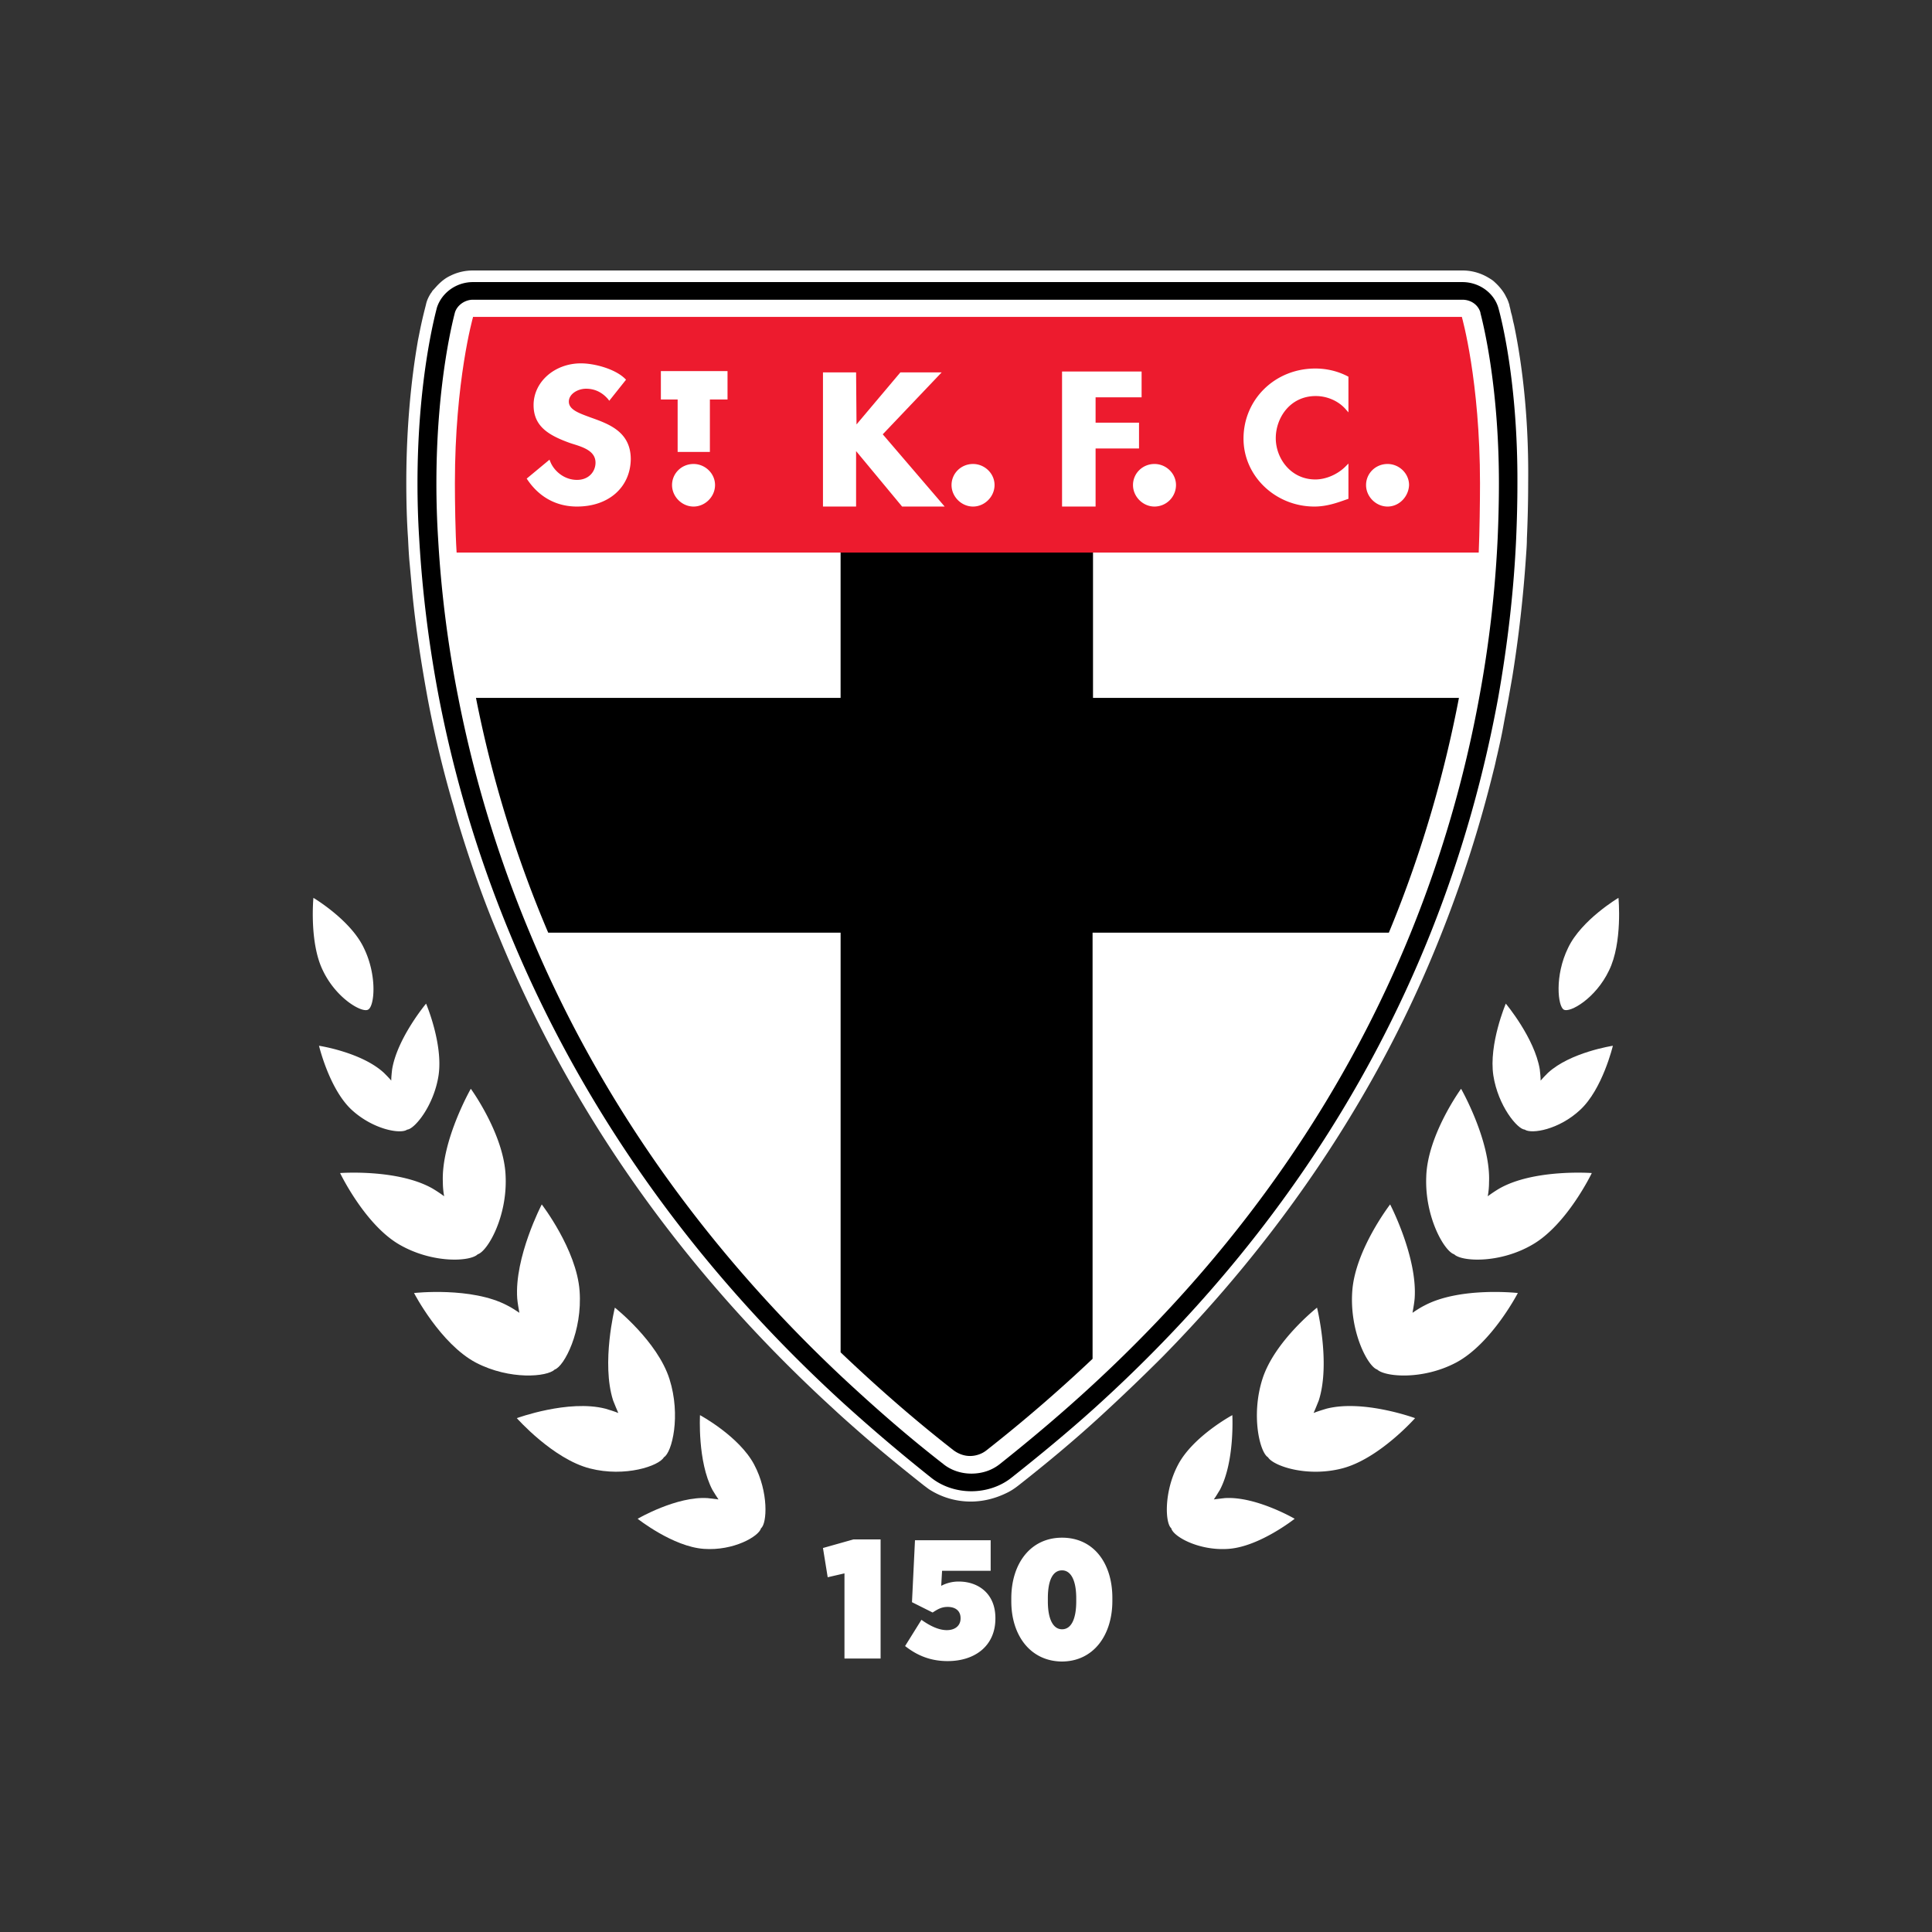 <svg xmlns="http://www.w3.org/2000/svg" xmlns:xlink="http://www.w3.org/1999/xlink" viewBox="0 0 200 200">
<rect x="0" y="0" width="200" height="200" fill="#333333" stroke="none"/>
<path
d="M156.726 33.609l-.089-.356a14.504 14.504 0 00-.133-.624l-.089-.311c-.045-.223-.089-.445-.134-.579l-.044-.223c-.089-.266-.178-.534-.312-.756-.267-.579-.712-1.113-1.202-1.558-.178-.178-.4-.312-.623-.445a5.195 5.195 0 00-2.715-.757H48.96c-.801 0-1.602.178-2.315.534-.49.223-.89.534-1.29.935-.178.178-.357.4-.535.579-.089.089-.133.222-.222.311-.223.356-.4.712-.49 1.113-.044.223-.356 1.29-.712 3.116l-.134.668-.133.8c-.49 2.983-1.069 7.835-1.069 13.889 0 1.87.045 3.828.179 5.787.044.89.089 1.825.178 2.715l.267 2.938c.356 3.65.934 7.345 1.602 10.995a115.14 115.14 0 002.538 10.638c.222.713.4 1.47.623 2.181 1.201 3.962 2.581 7.924 4.184 11.707 7.523 18.34 19.185 34.81 34.676 48.965.712.668 1.468 1.335 2.225 2.003 2.315 2.048 4.719 4.006 7.078 5.876l.534.4a7.944 7.944 0 004.362 1.291c1.247 0 2.493-.311 3.606-.846.49-.222.89-.489 1.291-.801 2.893-2.27 5.786-4.674 8.546-7.211a209.297 209.297 0 006.366-6.098c8.012-8.146 14.912-17.093 20.476-26.575a122.595 122.595 0 008.324-17.004 129.343 129.343 0 005.519-17.226c.134-.49.223-.98.356-1.514.223-.979.446-1.958.624-2.938.089-.49.178-.979.267-1.424.089-.49.178-.935.267-1.424l.4-2.27a135.29 135.29 0 001.425-12.553c.044-.623.089-1.202.089-1.78.089-2.004.133-3.962.133-5.788.089-7.878-.89-13.62-1.469-16.38z"
fill="#fff" />
<path
d="M155.124 31.74c-.445-1.603-2.003-2.716-3.739-2.716H48.96c-1.736 0-3.25 1.113-3.74 2.67 0 .09-2.002 6.99-2.002 18.162 0 1.691.044 3.605.178 5.742a127.02 127.02 0 002.047 16.47 126.771 126.771 0 007.3 24.304c6.41 15.58 17.005 32.628 34.41 48.564a183.993 183.993 0 009.213 7.834c1.158.935 2.671 1.425 4.185 1.425 1.513 0 3.027-.49 4.184-1.425 2.982-2.359 5.831-4.718 8.502-7.122 17.716-15.98 28.444-33.207 34.854-49.231 3.427-8.591 5.608-16.826 6.988-24.305 1.069-6.009 1.647-11.573 1.87-16.47.089-2.047.133-3.961.133-5.742.045-10.683-1.736-17.36-1.958-18.16z"
fill="#fff" />
<path
d="M113.148 72.246v-16.47h-26.13v16.47H49.273A122.664 122.664 0 0056.75 96.55h30.269v43.445c3.605 3.428 7.478 6.855 11.707 10.149.49.356 1.068.579 1.691.579s1.246-.223 1.692-.579a157.937 157.937 0 0010.994-9.481V96.55h30.67c3.561-8.59 5.831-16.87 7.256-24.304h-37.881z"
fill="#000" />
<path
d="M155.124 31.917c-.445-1.602-2.003-2.715-3.739-2.715H48.96c-1.736 0-3.25 1.113-3.74 2.67 0 .09-2.002 6.99-2.002 18.162 0 1.692.044 3.606.178 5.742a127.02 127.02 0 002.047 16.47 126.771 126.771 0 007.3 24.304c6.41 15.58 17.005 32.628 34.41 48.564a183.993 183.993 0 009.213 7.834c1.158.935 2.671 1.425 4.185 1.425 1.513 0 3.027-.49 4.184-1.425 2.982-2.359 5.831-4.718 8.502-7.122 17.716-15.98 28.444-33.206 34.854-49.231 3.427-8.591 5.608-16.826 6.988-24.304 1.069-6.01 1.647-11.574 1.87-16.47.089-2.048.133-3.962.133-5.742.045-10.684-1.736-17.36-1.958-18.162zm-2.003 40.33a124.076 124.076 0 01-7.078 24.303c-6.187 15.224-16.336 31.471-32.806 46.695-3.027 2.804-6.276 5.564-9.748 8.324-.846.667-1.87.979-2.938.979-1.069 0-2.137-.356-2.938-1.024-3.784-2.938-7.211-5.965-10.46-8.992-16.115-15.134-26.175-31.203-32.317-45.982a125.295 125.295 0 01-7.39-24.304 119.669 119.669 0 01-2.092-16.47 91.66 91.66 0 01-.178-5.742c0-10.861 1.914-17.627 1.914-17.672.223-.756 1.024-1.335 1.87-1.335h102.425c.89 0 1.647.534 1.869 1.335v.045c.178.712 1.914 7.256 1.914 17.627 0 1.78-.044 3.74-.133 5.742a121.063 121.063 0 01-1.914 16.47z"
fill="#000" />
<path
d="M153.077 57.2c.089-2.047.133-5.386.133-7.166 0-10.639-1.869-17.182-1.869-17.182v-.045H48.961v.045s-1.87 6.543-1.87 17.182c0 1.78.044 5.119.178 7.167h105.808z"
fill="#ED1B2E" />
<path
d="M100.729 48.164c-1.113 0-2.048.89-2.048 2.003s.89 2.048 2.048 2.048a2.07 2.07 0 002.047-2.048c0-1.112-.934-2.003-2.047-2.003z"
fill="#fff" />
<path
d="M100.729 52.438c-1.202 0-2.226-1.024-2.226-2.226s.98-2.181 2.226-2.181c1.202 0 2.226.98 2.226 2.18 0 1.203-1.024 2.227-2.226 2.227zm0-4.096a1.805 1.805 0 00-1.825 1.825c0 1.024.846 1.87 1.825 1.87 1.024 0 1.825-.846 1.825-1.87 0-.979-.801-1.825-1.825-1.825zM88.445 44.425l-.045-5.697h-3.027v13.487H88.4v-6.054l5.074 6.054h3.918l-6.277-7.256 5.92-6.232h-3.739l-4.852 5.698z"
fill="#fff" />
<path
d="M97.792 52.438h-4.407l-4.763-5.742v5.742h-3.428V38.55h3.428l.044 5.386 4.54-5.386h4.274l-6.098 6.41 6.41 7.478zm-4.274-.401h3.428l-6.099-7.078 5.743-6.053h-3.25l-5.119 6.009v-6.01h-2.67v13.132h2.67v-6.41l5.297 6.41zM73.22 41.176h1.87v-2.582h-6.544v2.582h1.736v5.43h2.938v-5.43z"
fill="#fff" />
<path
d="M73.443 46.785h-3.294v-5.431h-1.736v-2.938h6.9v2.938h-1.826v5.43h-.044zm-2.938-.357h2.582v-5.43h1.825v-2.226h-6.143v2.226h1.736v5.43zM64.54 39.306c-.98-.934-2.982-1.513-4.407-1.513-2.715 0-4.718 1.825-4.718 4.095 0 2.137 1.513 3.027 3.605 3.74 1.291.4 2.805.8 2.805 2.225 0 1.068-.802 2.003-2.093 2.003-1.335 0-2.492-.935-2.937-2.003l-2.048 1.691c1.113 1.603 2.76 2.671 4.986 2.671 3.294 0 5.341-1.959 5.341-4.674 0-4.585-6.41-3.65-6.41-5.964 0-.89.98-1.558 1.959-1.558 1.068 0 1.825.445 2.448 1.112l1.469-1.825z"
fill="#fff" />
<path
d="M59.733 52.438c-2.093 0-3.873-.935-5.12-2.76l-.089-.134 2.36-1.958.089.222c.356.89 1.38 1.87 2.76 1.87 1.246 0 1.914-.89 1.914-1.78 0-1.203-1.247-1.603-2.404-1.96l-.267-.088c-2.226-.802-3.74-1.736-3.74-3.918 0-2.403 2.182-4.317 4.897-4.317 1.424 0 3.517.578 4.54 1.558l.134.133-1.736 2.181-.134-.178c-.623-.712-1.38-1.068-2.27-1.068-.846 0-1.78.534-1.78 1.335 0 .846 1.068 1.202 2.27 1.647 1.87.668 4.14 1.47 4.14 4.318-.045 2.894-2.27 4.897-5.564 4.897zm-4.719-2.85c1.202 1.648 2.804 2.449 4.718 2.449 3.116 0 5.164-1.78 5.164-4.496 0-2.582-2.092-3.294-3.917-3.961-1.336-.49-2.537-.89-2.537-2.004 0-1.023 1.112-1.736 2.18-1.736.98 0 1.737.356 2.404 1.024l1.247-1.558c-1.024-.845-2.894-1.38-4.184-1.38-2.582 0-4.54 1.692-4.54 3.917 0 1.96 1.335 2.805 3.471 3.561l.267.09c1.247.4 2.671.89 2.671 2.314 0 1.247-.98 2.181-2.27 2.181-1.425 0-2.493-.934-2.982-1.87l-1.692 1.47zM71.796 48.164c-1.113 0-2.048.89-2.048 2.003s.935 2.048 2.048 2.048a2.071 2.071 0 002.047-2.048c-.044-1.112-.934-2.003-2.047-2.003z"
fill="#fff" />
<path
d="M71.796 52.438c-1.202 0-2.226-1.024-2.226-2.226s.98-2.181 2.226-2.181c1.201 0 2.225.98 2.225 2.181 0 1.202-1.024 2.226-2.225 2.226zm0-4.096a1.805 1.805 0 00-1.826 1.825c0 1.024.846 1.87 1.826 1.87 1.023 0 1.825-.846 1.825-1.87 0-.979-.802-1.825-1.825-1.825zM119.513 48.164c-1.112 0-2.047.89-2.047 2.003s.89 2.048 2.047 2.048a2.071 2.071 0 002.048-2.048c0-1.112-.935-2.003-2.048-2.003z"
fill="#fff" />
<path
d="M119.514 52.438c-1.202 0-2.226-1.024-2.226-2.226s.979-2.181 2.226-2.181c1.202 0 2.225.98 2.225 2.18a2.232 2.232 0 01-2.225 2.227zm0-4.096a1.805 1.805 0 00-1.825 1.825c0 1.024.845 1.87 1.825 1.87 1.024 0 1.825-.846 1.825-1.87.044-.979-.801-1.825-1.825-1.825zM143.639 48.164c-1.112 0-2.047.89-2.047 2.003s.935 2.048 2.047 2.048a2.071 2.071 0 002.048-2.048c-.045-1.112-.935-2.003-2.048-2.003z"
fill="#fff" />
<path
d="M143.64 52.438c-1.202 0-2.226-1.024-2.226-2.226s.979-2.181 2.226-2.181c1.202 0 2.225.98 2.225 2.18-.044 1.203-1.023 2.227-2.225 2.227zm0-4.096a1.805 1.805 0 00-1.825 1.825c0 1.024.845 1.87 1.825 1.87 1.024 0 1.825-.846 1.825-1.87 0-.979-.846-1.825-1.825-1.825zM139.411 39.084a7.416 7.416 0 00-3.25-.757c-4.317 0-7.211 3.294-7.211 7.078 0 3.65 3.072 6.855 7.167 6.855 1.202 0 2.27-.357 3.338-.802v-3.071c-.801.846-2.003 1.38-3.249 1.38-2.671 0-4.318-2.226-4.318-4.452 0-2.27 1.558-4.54 4.318-4.54 1.246 0 2.448.534 3.249 1.38v-3.071h-.044z"
fill="#fff" />
<path
d="M136.073 52.438c-4.051 0-7.345-3.16-7.345-7.033 0-4.051 3.249-7.256 7.434-7.256 1.157 0 2.314.267 3.338.801l.089.045v3.694l-.311-.356c-.757-.846-1.914-1.335-3.072-1.335-2.671 0-4.139 2.27-4.139 4.362s1.557 4.273 4.095 4.273c1.113 0 2.314-.534 3.116-1.335l.311-.312v3.65l-.133.045c-.891.312-2.048.757-3.383.757zm.089-13.933c-3.962 0-7.033 3.027-7.033 6.855 0 3.695 3.116 6.677 6.988 6.677.98 0 1.914-.222 3.161-.712v-2.493c-.846.712-2.003 1.157-3.072 1.157-2.804 0-4.496-2.359-4.496-4.629 0-2.315 1.558-4.763 4.496-4.763 1.113 0 2.226.4 3.027 1.157v-2.537a6.89 6.89 0 00-3.071-.712zM118 40.953v-2.315h-7.879v13.577h3.116V46.25h4.451v-2.314h-4.451v-2.983H118z"
fill="#fff" />
<path
d="M113.415 52.438h-3.472V38.46h8.235v2.67h-4.763v2.627h4.496v2.67h-4.496v6.01zm-3.116-.4h2.716v-5.966h4.496v-1.914h-4.496v-3.383h4.763v-1.914h-7.523v13.176h.044zM87.42 162.875l-1.737.401-.49-3.027 3.161-.891h2.805v12.331h-3.74v-8.814zM93.695 170.398l1.692-2.716c.935.668 1.825 1.069 2.626 1.069.89 0 1.424-.49 1.424-1.202v-.045c0-.756-.534-1.157-1.335-1.157-.668 0-1.068.267-1.558.579l-2.136-1.069.311-6.41h7.834v3.161h-5.03l-.089 1.558a3.814 3.814 0 011.826-.445c1.958 0 3.783 1.201 3.783 3.783v.045c0 2.849-2.137 4.407-4.94 4.407-1.781 0-3.161-.579-4.408-1.558zM104.69 165.768v-.311c0-3.561 1.959-6.277 5.253-6.277s5.208 2.671 5.208 6.232v.312c0 3.561-1.959 6.276-5.253 6.276-3.249-.044-5.208-2.715-5.208-6.232zm6.722 0v-.311c0-1.914-.579-2.894-1.469-2.894-.935 0-1.469.98-1.469 2.894v.311c0 1.914.579 2.894 1.469 2.894.935 0 1.469-1.024 1.469-2.894zM36.407 114.89c-2.314-2.137-3.383-6.633-3.383-6.633s4.407.668 6.722 2.805c.267.267.534.534.757.801 0-.356.044-.757.089-1.158.534-3.249 3.516-6.81 3.516-6.81s1.78 4.184 1.291 7.434c-.49 3.16-2.493 5.564-3.25 5.608-.667.49-3.516 0-5.742-2.047zM38.099 104.518c-.623.356-3.294-1.157-4.674-4.051-1.424-2.893-.98-7.522-.98-7.522s3.829 2.27 5.209 5.163c1.424 2.894 1.113 6.099.445 6.41z"
fill="#fff" />
<path
d="M41.393 128.867c-3.606-2.048-6.187-7.434-6.187-7.434s5.964-.445 9.57 1.603c.445.267.846.534 1.202.801a8.2 8.2 0 01-.134-1.469c-.178-4.273 2.894-9.659 2.894-9.659s3.472 4.763 3.605 9.08c.178 4.185-1.87 7.746-2.893 8.057-.757.757-4.63.979-8.057-.979z"
fill="#fff" />
<path
d="M49.271 141.063c-3.694-1.958-6.41-7.211-6.41-7.211s5.965-.667 9.66 1.291c.445.223.845.49 1.246.757-.089-.49-.178-.979-.223-1.469-.311-4.273 2.538-9.749 2.538-9.749s3.605 4.674 3.917 8.948c.311 4.184-1.603 7.834-2.582 8.146-.757.756-4.63 1.112-8.146-.713zM61.068 152.014c-3.828-.98-7.567-5.208-7.567-5.208s5.341-1.959 9.17-.98c.444.134.89.268 1.335.446-.178-.401-.356-.846-.535-1.291-1.246-3.873.179-9.615.179-9.615s4.406 3.472 5.653 7.389c1.201 3.784.267 7.612-.579 8.101-.49.891-4.006 2.093-7.656 1.158zM72.863 160.338c-3.205-.223-6.855-3.116-6.855-3.116s4.051-2.36 7.256-2.137c.4.045.757.089 1.113.134-.223-.312-.4-.624-.623-.98-1.558-2.938-1.291-7.745-1.291-7.745s4.05 2.181 5.608 5.119c1.514 2.849 1.336 6.098.713 6.588-.223.846-2.85 2.359-5.92 2.137zM163.581 114.89c2.315-2.137 3.383-6.633 3.383-6.633s-4.407.668-6.721 2.805c-.267.267-.534.534-.757.801 0-.356-.044-.757-.089-1.158-.534-3.249-3.517-6.81-3.517-6.81s-1.78 4.184-1.29 7.434c.489 3.16 2.492 5.564 3.249 5.608.712.49 3.561 0 5.742-2.047zM161.889 104.518c.624.356 3.294-1.157 4.674-4.051 1.425-2.893.98-7.522.98-7.522s-3.829 2.27-5.208 5.163c-1.425 2.894-1.069 6.099-.446 6.41z"
fill="#fff" />
<path
d="M158.596 128.867c3.605-2.048 6.187-7.434 6.187-7.434s-5.965-.445-9.57 1.603a14.08 14.08 0 00-1.202.801 8.2 8.2 0 00.134-1.469c.178-4.273-2.894-9.659-2.894-9.659s-3.472 4.763-3.605 9.08c-.178 4.185 1.869 7.746 2.893 8.057.757.757 4.674.979 8.057-.979z"
fill="#fff" />
<path
d="M150.717 141.063c3.694-1.958 6.41-7.211 6.41-7.211s-5.965-.667-9.66 1.291c-.445.223-.846.49-1.246.757.089-.49.178-.979.222-1.469.312-4.273-2.537-9.749-2.537-9.749s-3.605 4.674-3.917 8.948c-.312 4.184 1.602 7.834 2.582 8.146.801.756 4.674 1.112 8.146-.713zM138.921 152.014c3.828-.98 7.567-5.208 7.567-5.208s-5.342-1.959-9.17-.98c-.445.134-.89.268-1.335.446.178-.401.356-.846.534-1.291 1.246-3.873-.178-9.615-.178-9.615s-4.407 3.472-5.653 7.389c-1.202 3.784-.267 7.612.578 8.101.535.891 4.007 2.093 7.657 1.158zM127.169 160.338c3.205-.223 6.855-3.116 6.855-3.116s-4.05-2.36-7.255-2.137a77.81 77.81 0 00-1.113.134c.222-.312.4-.624.623-.98 1.558-2.938 1.291-7.745 1.291-7.745s-4.051 2.181-5.609 5.119c-1.513 2.849-1.335 6.098-.712 6.588.178.846 2.849 2.359 5.92 2.137z"
fill="#fff" />
</svg>